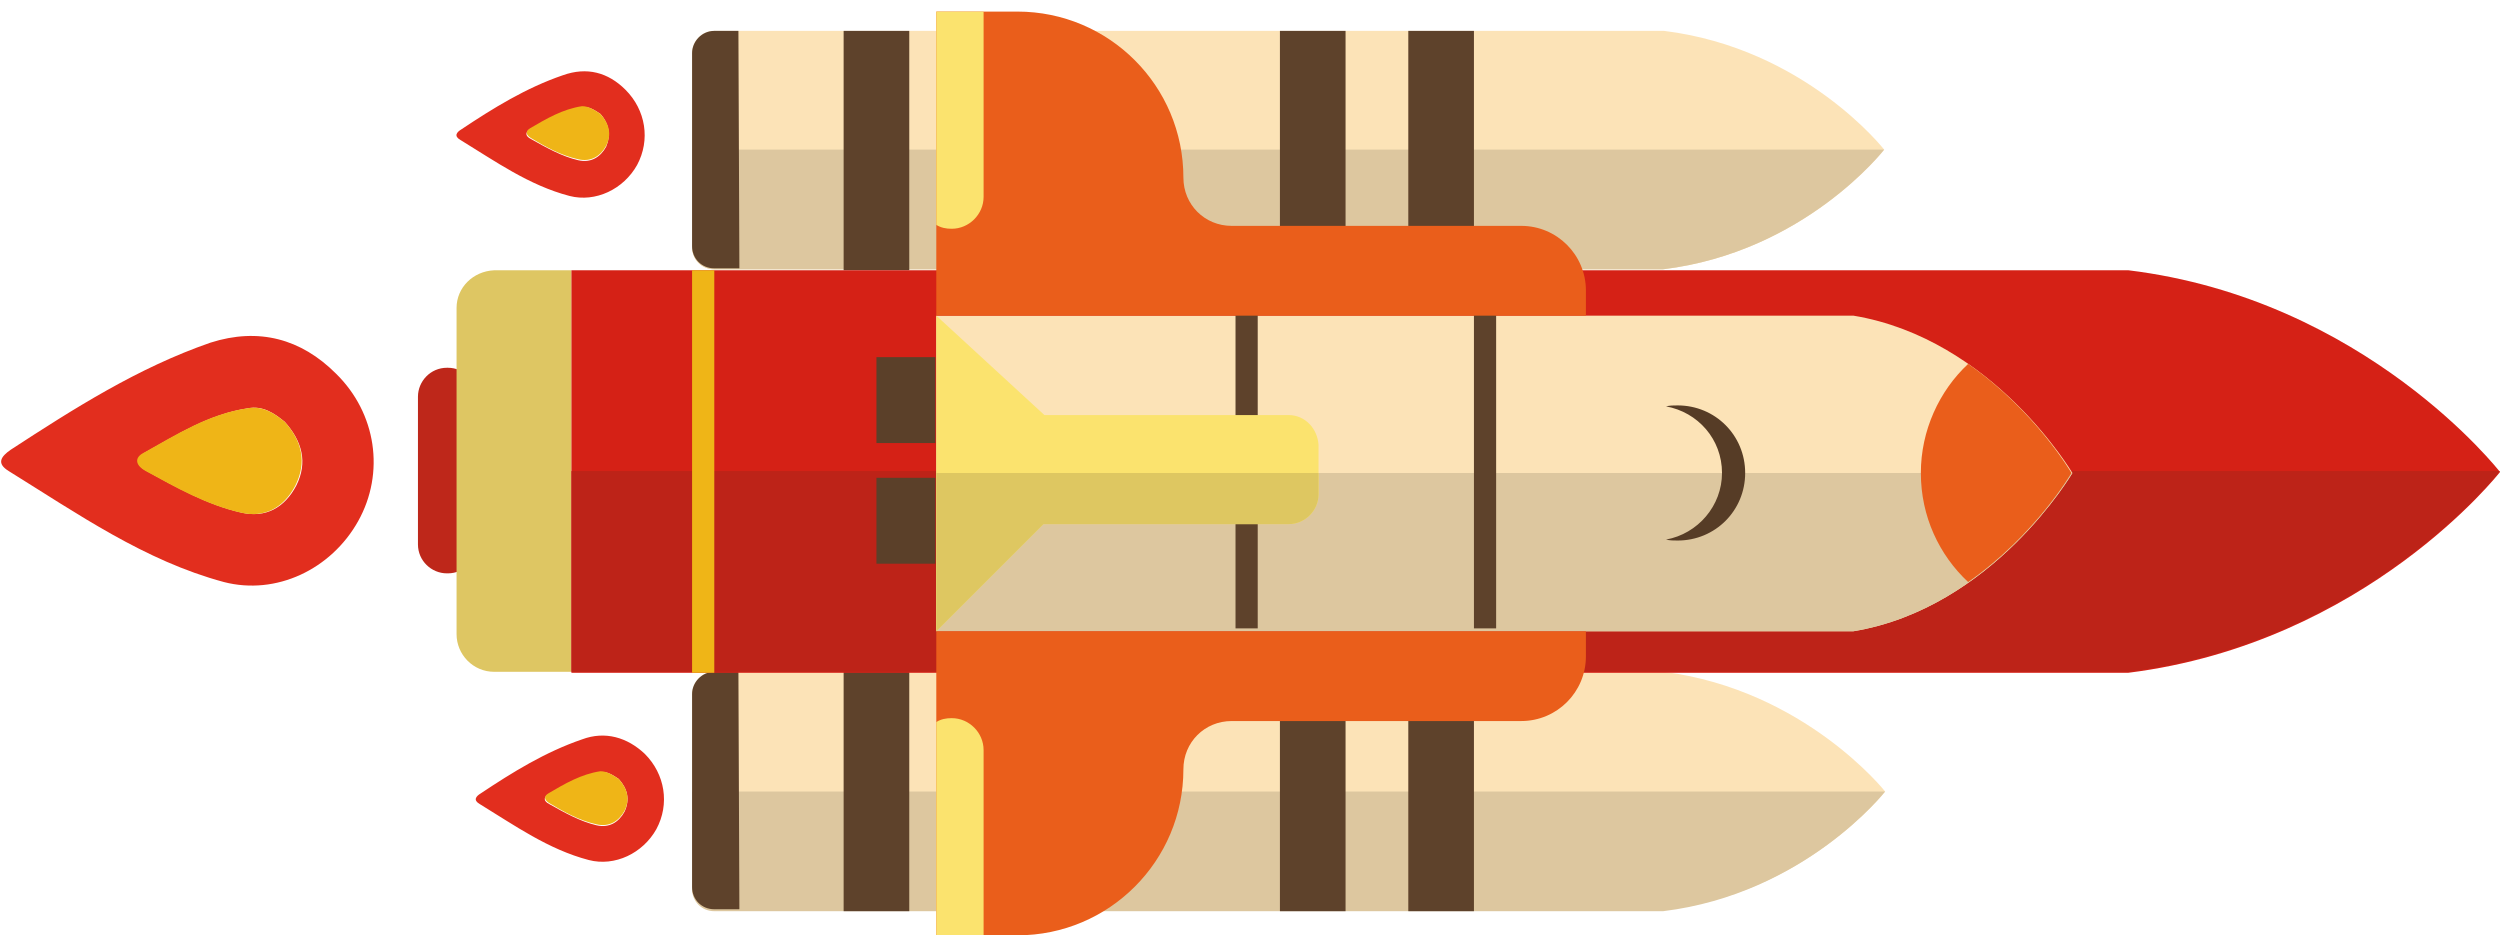 <?xml version="1.0" encoding="utf-8"?>
<!-- Generator: Adobe Illustrator 25.2.1, SVG Export Plug-In . SVG Version: 6.00 Build 0)  -->
<svg version="1.1" id="Camada_1" xmlns="http://www.w3.org/2000/svg" xmlns:xlink="http://www.w3.org/1999/xlink" x="0px" y="0px"
	 viewBox="0 0 259 96.9" style="enable-background:new 0 0 259 96.9;" xml:space="preserve">
<style type="text/css">
	.st0{fill:#E22E1E;}
	.st1{fill:#EFB517;}
	.st2{fill:#FCE3B7;}
	.st3{fill:#DDC79F;}
	.st4{fill:#5E422B;}
	.st5{fill:#BE271A;}
	.st6{fill:#DEC663;}
	.st7{fill:#D52116;}
	.st8{fill:#BD2318;}
	.st9{fill:#563C26;}
	.st10{fill:#EA5E1B;}
	.st11{fill:#5B4029;}
	.st12{fill:#FBE36E;}
	.st13{fill:#DEC761;}
</style>
<g>
	<path class="st0" d="M64.8,9.3c2.1,2.1,2.6,5.2,1.2,7.8c-1.4,2.5-4.3,3.9-7,3.2c-4.2-1.1-7.7-3.6-11.3-5.8
		c-0.7-0.4-0.4-0.8,0.1-1.1c3.3-2.2,6.7-4.3,10.5-5.6C60.8,6.9,63,7.5,64.8,9.3z M62.2,11.8c-0.6-0.4-1.2-0.8-1.9-0.7
		c-2,0.3-3.7,1.4-5.4,2.3c-0.5,0.3-0.5,0.7,0.1,1c1.6,0.9,3.2,1.8,4.9,2.2c1.3,0.3,2.3-0.3,2.9-1.4C63.3,14,63.1,12.8,62.2,11.8z"/>
	<path class="st1" d="M62.2,11.8c0.9,1,1.2,2.1,0.6,3.3c-0.6,1.1-1.6,1.7-2.9,1.4c-1.8-0.4-3.4-1.3-4.9-2.2c-0.5-0.3-0.6-0.7-0.1-1
		c1.7-1,3.4-2,5.4-2.3C61,11,61.6,11.4,62.2,11.8z"/>
	<path class="st0" d="M66.8,78.1c2.1,2.1,2.6,5.2,1.2,7.8c-1.4,2.5-4.3,3.9-7,3.2c-4.2-1.1-7.7-3.6-11.3-5.8
		c-0.7-0.4-0.4-0.8,0.1-1.1c3.3-2.2,6.7-4.3,10.5-5.6C62.7,75.7,65,76.4,66.8,78.1z M64.1,80.7c-0.6-0.4-1.2-0.8-1.9-0.7
		c-2,0.3-3.7,1.4-5.4,2.3c-0.5,0.3-0.5,0.7,0.1,1c1.6,0.9,3.2,1.8,4.9,2.2c1.3,0.3,2.3-0.3,2.9-1.4C65.3,82.8,65,81.7,64.1,80.7z"/>
	<path class="st1" d="M64.1,80.7c0.9,1,1.2,2.1,0.6,3.3c-0.6,1.1-1.6,1.7-2.9,1.4c-1.8-0.4-3.4-1.3-4.9-2.2c-0.5-0.3-0.6-0.7-0.1-1
		c1.7-1,3.4-2,5.4-2.3C62.9,79.9,63.5,80.3,64.1,80.7z"/>
	<path class="st0" d="M34.8,38.7C39,42.8,39.9,49,37.1,54c-2.8,5-8.5,7.7-13.9,6.3C15,58.1,8,53.2,0.9,48.8
		c-1.3-0.8-0.8-1.5,0.2-2.2c6.6-4.3,13.2-8.5,20.7-11.1C26.8,33.9,31.2,35.1,34.8,38.7z M29.5,43.7c-1.1-0.9-2.3-1.7-3.8-1.4
		c-4,0.6-7.3,2.7-10.7,4.6c-1,0.6-0.9,1.3,0.2,1.9c3.1,1.7,6.3,3.5,9.8,4.3c2.5,0.6,4.5-0.5,5.7-2.8C31.9,47.9,31.3,45.7,29.5,43.7z
		"/>
	<path class="st1" d="M29.5,43.7c1.8,2,2.3,4.2,1.1,6.6c-1.2,2.3-3.2,3.4-5.7,2.8c-3.5-0.8-6.7-2.6-9.8-4.3
		c-1.1-0.6-1.2-1.4-0.2-1.9c3.4-1.9,6.7-4,10.7-4.6C27.2,42,28.4,42.8,29.5,43.7z"/>
	<g>
		<path class="st2" d="M172.4,3.2H78.8h-2.2H74v0c-1.3,0-2.3,1.1-2.3,2.3v20.1c0,1.3,1,2.3,2.3,2.3v0h2.5h2.2h93.6
			c14.7-1.8,22.9-12.4,22.9-12.4S187,5,172.4,3.2z"/>
		<path class="st3" d="M71.7,25.6c0,1.3,1,2.3,2.3,2.3v0h2.5h2.2h93.6c14.7-1.8,22.9-12.4,22.9-12.4H71.7V25.6z"/>
	</g>
	<rect x="87.4" y="3.2" class="st4" width="6.8" height="24.8"/>
	<rect x="132.6" y="3.2" class="st4" width="6.8" height="24.8"/>
	<rect x="145.9" y="3.2" class="st4" width="6.8" height="24.8"/>
	<path class="st4" d="M76.5,3.2H74v0c-1.3,0-2.3,1.1-2.3,2.3v10v10c0,1.3,1,2.3,2.3,2.3v0h2.5h0.1L76.5,3.2L76.5,3.2z"/>
	<g>
		<path class="st2" d="M172.4,69.6H78.8h-2.2H74v0c-1.3,0-2.3,1.1-2.3,2.3v20.1c0,1.3,1,2.3,2.3,2.3v0h2.5h2.2h93.6
			C187,92.6,195.3,82,195.3,82S187,71.5,172.4,69.6z"/>
		<path class="st3" d="M71.7,92.1c0,1.3,1,2.3,2.3,2.3v0h2.5h2.2h93.6C187,92.6,195.3,82,195.3,82H71.7V92.1z"/>
	</g>
	<rect x="87.4" y="69.6" class="st4" width="6.8" height="24.8"/>
	<rect x="132.6" y="69.6" class="st4" width="6.8" height="24.8"/>
	<rect x="145.9" y="69.6" class="st4" width="6.8" height="24.8"/>
	<path class="st4" d="M76.5,69.6H74v0c-1.3,0-2.3,1.1-2.3,2.3v10v10c0,1.3,1,2.3,2.3,2.3v0h2.5h0.1L76.5,69.6L76.5,69.6z"/>
	<path class="st5" d="M46.4,38.1h-0.1c-1.7,0-3,1.4-3,3v15.3c0,1.7,1.4,3,3,3h0.1c1.7,0,3-1.4,3-3V41.2
		C49.4,39.5,48.1,38.1,46.4,38.1z"/>
	<path class="st6" d="M51.2,28L51.2,28c-2.2,0.1-3.9,1.8-3.9,3.9v33.8c0,2.1,1.7,3.9,3.9,3.9v0h8V28H51.2z"/>
	<g>
		<path class="st7" d="M220.5,28H59.2v41.7h161.3c24.7-3.1,38.5-20.8,38.5-20.8S245.1,31,220.5,28z"/>
		<path class="st8" d="M59.2,69.6h161.3c24.7-3.1,38.5-20.8,38.5-20.8H59.2V69.6z"/>
	</g>
	<g>
		<path class="st2" d="M192,32.7H97v32.7h95C206.5,63,214.7,49,214.7,49S206.5,35.1,192,32.7z"/>
		<path class="st3" d="M97,65.4h95C206.5,63,214.7,49,214.7,49H97V65.4z"/>
	</g>
	<path class="st9" d="M173.8,42c-0.4,0-0.8,0-1.2,0.1c3.3,0.6,5.8,3.4,5.8,6.9c0,3.4-2.5,6.3-5.8,6.9c0.4,0.1,0.8,0.1,1.2,0.1
		c3.9,0,7-3.1,7-7S177.7,42,173.8,42z"/>
	<path class="st10" d="M203.9,37.7c-3,2.8-4.9,6.9-4.9,11.3c0,4.5,1.9,8.5,4.9,11.3c7-4.9,10.7-11.3,10.7-11.3
		S210.9,42.6,203.9,37.7z"/>
	<rect x="128" y="32.4" class="st4" width="2.3" height="32.7"/>
	<rect x="90.8" y="37" class="st11" width="6.1" height="8.9"/>
	<rect x="90.8" y="49.5" class="st11" width="6.1" height="8.9"/>
	<rect x="71.7" y="28" class="st1" width="2.3" height="41.7"/>
	<rect x="152.7" y="32.4" class="st4" width="2.3" height="32.7"/>
	<path class="st12" d="M133.5,43h-25.3L97,32.7v32.7l11.1-11.1h25.4c1.7,0,3.1-1.4,3.1-3.1v-5.1C136.5,44.4,135.2,43,133.5,43z"/>
	<path class="st13" d="M97,49v16.4l11.1-11.1h25.4c1.7,0,3.1-1.4,3.1-3.1V49H97z"/>
	<path class="st10" d="M97,1.2v31.5h67.3v-2.6c0-3.7-3-6.7-6.7-6.7h-30c-2.8,0-5-2.2-5-5v0c0-9.5-7.7-17.2-17.2-17.2H97z"/>
	<path class="st12" d="M97,1.2v22.1c0.5,0.3,1,0.4,1.6,0.4h0c1.8,0,3.3-1.5,3.3-3.3V1.2H97z"/>
	<path class="st10" d="M97,96.9V65.4h67.3v2.6c0,3.7-3,6.7-6.7,6.7h-30c-2.8,0-5,2.2-5,5v0c0,9.5-7.7,17.2-17.2,17.2H97z"/>
	<path class="st12" d="M97,96.9V74.8c0.5-0.3,1-0.4,1.6-0.4h0c1.8,0,3.3,1.5,3.3,3.3v19.2H97z"/>
</g>
</svg>
